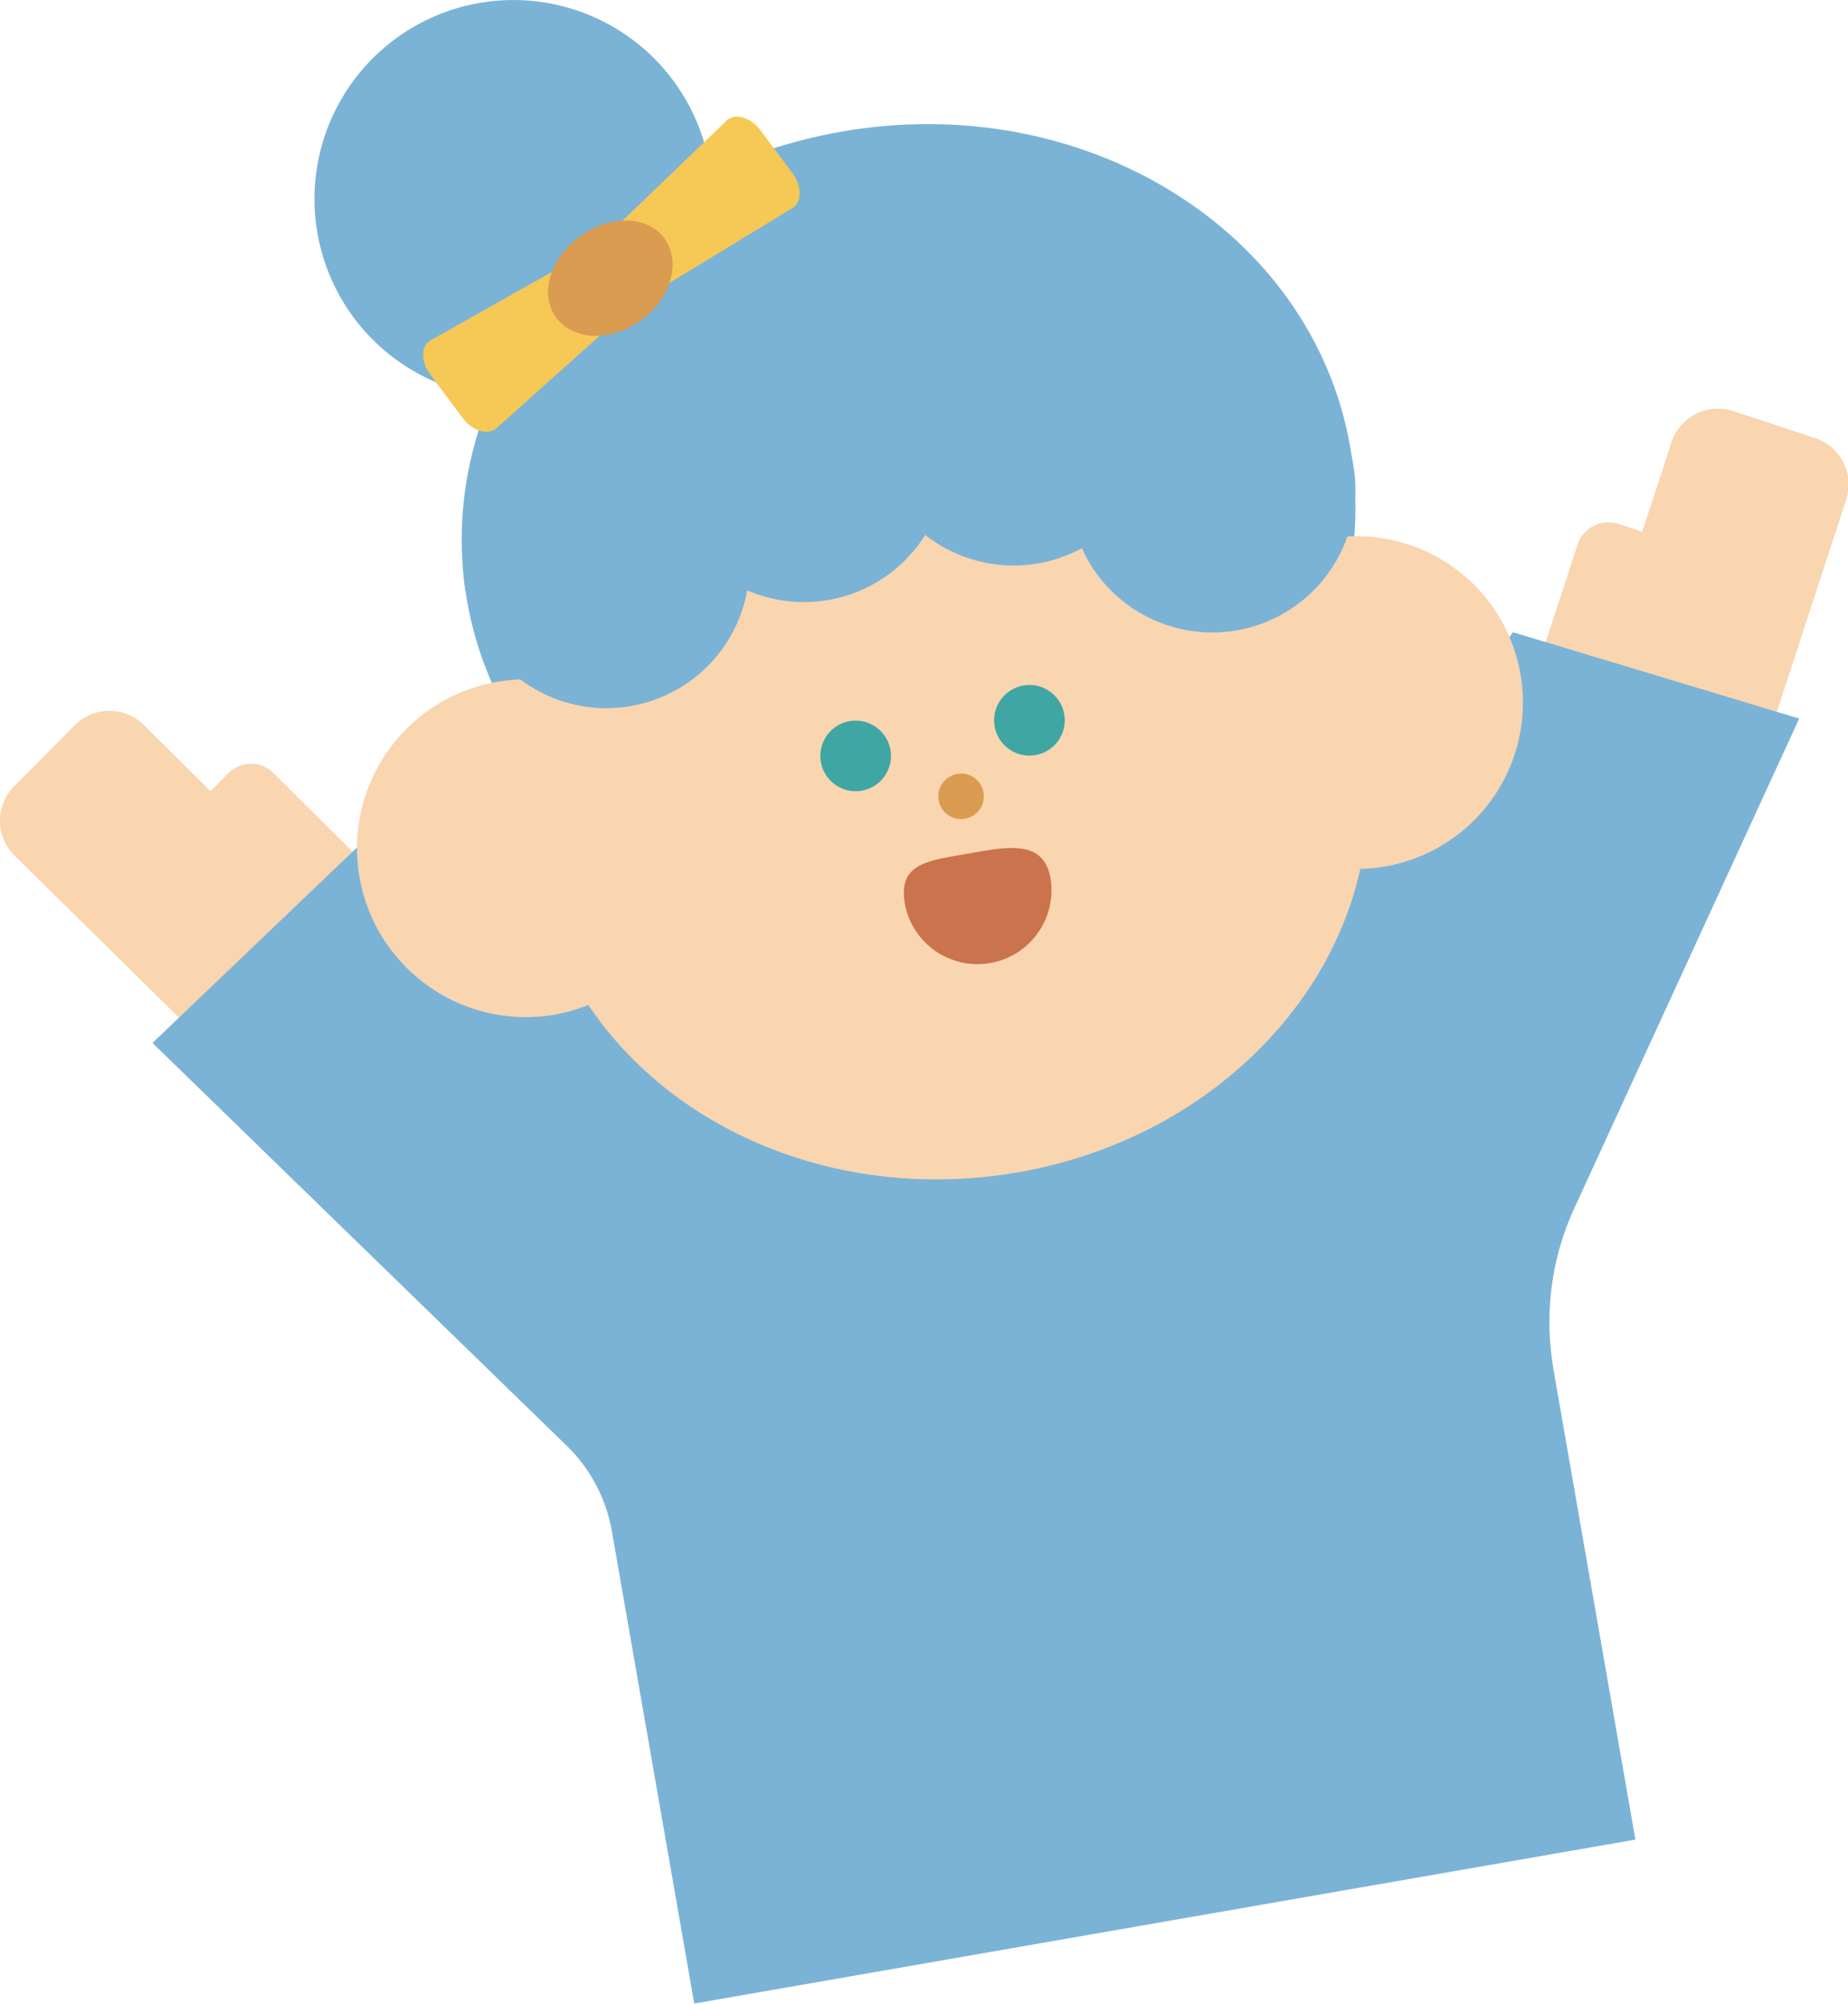 <svg xmlns="http://www.w3.org/2000/svg" viewBox="0 0 116.22 126.03"><defs><style>.cls-1{fill:#7bb3d6;}.cls-2{fill:#f9d5b0;}.cls-3{fill:#40a6a3;}.cls-4{fill:#d99c50;}.cls-5{fill:#ca734c;}.cls-6{fill:#f6c855;}</style></defs><title>16_down_04</title><g id="圖層_2" data-name="圖層 2"><g id="hand"><path class="cls-1" d="M44.67,10.73A12.51,12.51,0,1,1,30.51.13,12.51,12.51,0,0,1,44.67,10.73Z"/><path class="cls-2" d="M114.09,27.53,109,25.85a3.08,3.08,0,0,0-3.89,2l-1.83,5.59-1.49-.49a2.05,2.05,0,0,0-2.58,1.31l-3.24,9.91,3.61,1.18.88-2.68,10.81,3.54,4.83-14.77A3.07,3.07,0,0,0,114.09,27.53Z"/><path class="cls-2" d="M.9,49.44l3.8-3.83a3.08,3.08,0,0,1,4.36,0l4.18,4.15,1.1-1.11a2,2,0,0,1,2.89,0L24.62,56,22,58.66l-2-2-8,8.07L.91,53.8A3.08,3.08,0,0,1,.9,49.44Z"/><path class="cls-1" d="M113.15,45.19l-18-5.43L78.86,63.26a29.9,29.9,0,0,0-31.29,6.1l-24-17.13L9.59,65.59,35.72,91A9.9,9.9,0,0,1,38.5,96.4v0L43.66,126l59.19-10.31-5.16-29.6v-.05A17.12,17.12,0,0,1,99,76Z"/><path class="cls-1" d="M84.91,28.09C87.28,41.7,76.77,54.9,61.43,57.57s-29.69-6.2-32.06-19.8S37.51,11,52.85,8.29,82.53,14.49,84.91,28.09Z"/><path class="cls-2" d="M83.51,33.88a10.57,10.57,0,0,0-3.67,1.4c-5.49-5.59-14-8.63-23.1-7.45-10,1.29-18,7.33-21.45,15.13a10.62,10.62,0,1,0-.87,20.92A10.72,10.72,0,0,0,37,63.2c5.09,7.61,15,12.11,25.75,10.72C74.4,72.4,83.4,64.38,85.55,54.64a9.37,9.37,0,0,0,1.57-.15,10.46,10.46,0,1,0-3.61-20.61Z"/><path class="cls-3" d="M66.93,44.93a2.22,2.22,0,1,1-2.56-1.82A2.22,2.22,0,0,1,66.93,44.93Z"/><path class="cls-3" d="M56,47.16a2.22,2.22,0,1,1-2.56-1.81A2.23,2.23,0,0,1,56,47.16Z"/><path class="cls-4" d="M61.82,49.7a1.43,1.43,0,1,1-1.75-1A1.42,1.42,0,0,1,61.82,49.7Z"/><path class="cls-5" d="M66.07,55.26a4.65,4.65,0,0,1-9.16,1.6c-.44-2.53,1.35-2.72,3.88-3.16S65.63,52.73,66.07,55.26Z"/><path class="cls-1" d="M47,34a9,9,0,1,1-10.42-7.33A9,9,0,0,1,47,34Z"/><path class="cls-1" d="M59.43,27.33A9,9,0,1,1,49,20,9,9,0,0,1,59.43,27.33Z"/><path class="cls-1" d="M72.61,25A9,9,0,1,1,62.19,17.7,9,9,0,0,1,72.61,25Z"/><path class="cls-1" d="M85.11,29.25a9,9,0,1,1-10.43-7.34A9,9,0,0,1,85.11,29.25Z"/><path class="cls-6" d="M39.23,17.6l-.68-.92a1.66,1.66,0,0,1-.14-2.09l7.28-7c.53-.51,1.52-.22,2.14.61l2,2.68c.61.83.61,1.84,0,2.21l-8.59,5.23A1.64,1.64,0,0,1,39.23,17.6Z"/><path class="cls-6" d="M38.54,18.11l-.67-.92a1.65,1.65,0,0,0-2-.74L27.1,21.39c-.64.36-.66,1.38,0,2.22l2,2.68c.61.82,1.58,1.11,2.12.64l7.5-6.71A1.63,1.63,0,0,0,38.54,18.11Z"/><path class="cls-4" d="M40.36,20.11C38.49,21.5,36.11,21.45,35,20s-.42-3.74,1.45-5.12,4.25-1.35,5.32.1S42.23,18.73,40.36,20.11Z"/></g></g></svg>